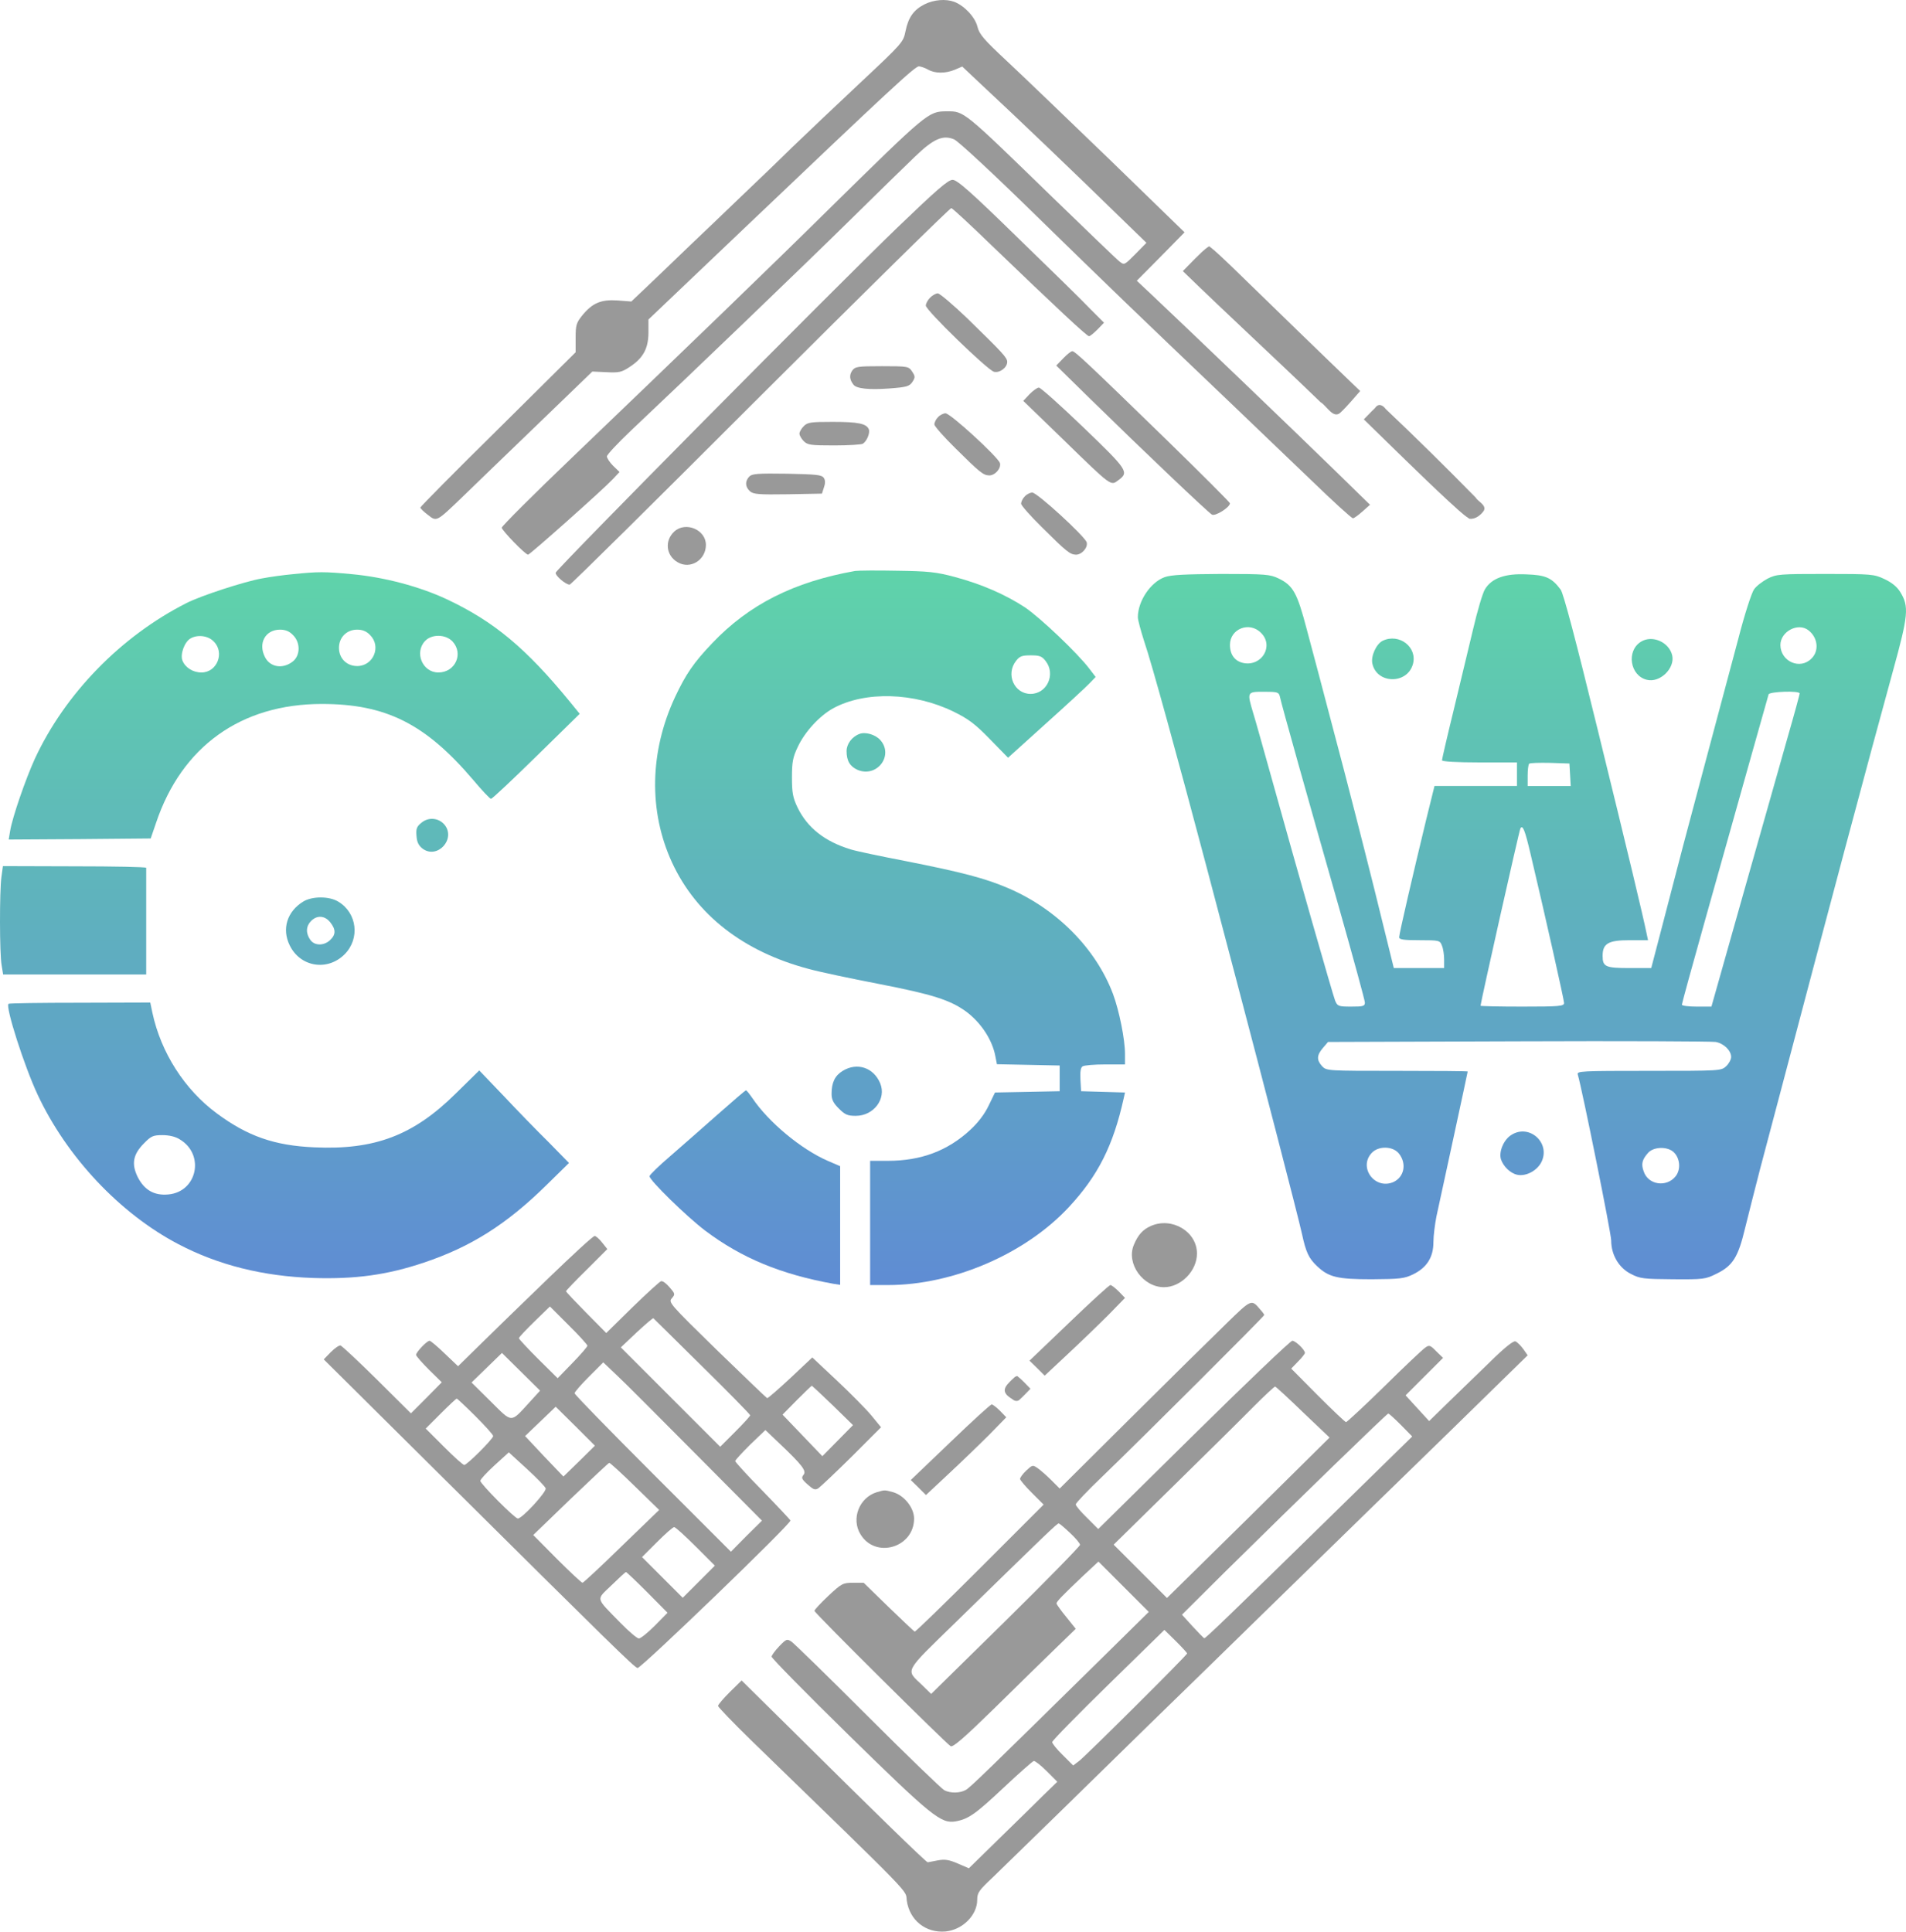 <?xml version="1.0" encoding="UTF-8" standalone="no"?>
<svg
   version="1.0"
   width="889.908pt"
   height="901.837pt"
   viewBox="0 0 889.908 901.837"
   preserveAspectRatio="xMidYMid"
   id="svg188"
   xmlns:xlink="http://www.w3.org/1999/xlink"
   xmlns="http://www.w3.org/2000/svg"
   xmlns:svg="http://www.w3.org/2000/svg">
  <defs
     id="defs192">
    <linearGradient
       id="linearGradient1415">
      <stop
         style="stop-color:#5f8dd3;stop-opacity:1;"
         offset="0"
         id="stop1411" />
      <stop
         style="stop-color:#5fd3aa;stop-opacity:1;"
         offset="1"
         id="stop1413" />
    </linearGradient>
    <linearGradient
       id="linearGradient1285">
      <stop
         style="stop-color:#787878;stop-opacity:1;"
         offset="0"
         id="stop1281" />
      <stop
         style="stop-color:#000000;stop-opacity:0;"
         offset="1"
         id="stop1283" />
    </linearGradient>
    <linearGradient
       xlink:href="#linearGradient1415"
       id="linearGradient1421"
       x1="434.96"
       y1="595.732"
       x2="434.96"
       y2="267.798"
       gradientUnits="userSpaceOnUse" />
    <linearGradient
       xlink:href="#linearGradient1415"
       id="linearGradient2"
       gradientUnits="userSpaceOnUse"
       x1="434.96"
       y1="595.732"
       x2="434.96"
       y2="267.798" />
    <linearGradient
       xlink:href="#linearGradient1415"
       id="linearGradient3"
       gradientUnits="userSpaceOnUse"
       x1="434.96"
       y1="595.732"
       x2="434.96"
       y2="267.798" />
    <linearGradient
       xlink:href="#linearGradient1415"
       id="linearGradient4"
       gradientUnits="userSpaceOnUse"
       x1="434.96"
       y1="595.732"
       x2="434.96"
       y2="267.798" />
    <linearGradient
       xlink:href="#linearGradient1415"
       id="linearGradient5"
       gradientUnits="userSpaceOnUse"
       x1="434.96"
       y1="595.732"
       x2="434.96"
       y2="267.798" />
    <linearGradient
       xlink:href="#linearGradient1415"
       id="linearGradient6"
       gradientUnits="userSpaceOnUse"
       x1="434.96"
       y1="595.732"
       x2="434.96"
       y2="267.798" />
    <linearGradient
       xlink:href="#linearGradient1415"
       id="linearGradient7"
       gradientUnits="userSpaceOnUse"
       x1="434.96"
       y1="595.732"
       x2="434.96"
       y2="267.798" />
    <linearGradient
       xlink:href="#linearGradient1415"
       id="linearGradient8"
       gradientUnits="userSpaceOnUse"
       x1="434.96"
       y1="595.732"
       x2="434.96"
       y2="267.798" />
    <linearGradient
       xlink:href="#linearGradient1415"
       id="linearGradient9"
       gradientUnits="userSpaceOnUse"
       x1="434.96"
       y1="595.732"
       x2="434.96"
       y2="267.798" />
    <linearGradient
       xlink:href="#linearGradient1415"
       id="linearGradient10"
       gradientUnits="userSpaceOnUse"
       x1="434.96"
       y1="595.732"
       x2="434.96"
       y2="267.798" />
    <linearGradient
       xlink:href="#linearGradient1415"
       id="linearGradient11"
       gradientUnits="userSpaceOnUse"
       x1="434.96"
       y1="595.732"
       x2="434.96"
       y2="267.798" />
    <linearGradient
       xlink:href="#linearGradient1415"
       id="linearGradient12"
       gradientUnits="userSpaceOnUse"
       x1="434.96"
       y1="595.732"
       x2="434.96"
       y2="267.798" />
    <linearGradient
       xlink:href="#linearGradient1415"
       id="linearGradient13"
       gradientUnits="userSpaceOnUse"
       x1="434.96"
       y1="595.732"
       x2="434.96"
       y2="267.798" />
    <linearGradient
       xlink:href="#linearGradient1415"
       id="linearGradient14"
       gradientUnits="userSpaceOnUse"
       x1="434.96"
       y1="595.732"
       x2="434.96"
       y2="267.798" />
  </defs>
  <g
     id="decoration">
    <g
       id="bottom"
       style="fill:#999999;fill-opacity:1;fill-rule:nonzero;stroke:none;stroke-width:1.4;stroke-linecap:round;stroke-linejoin:round;stroke-dasharray:none;stroke-opacity:0.995;paint-order:stroke markers fill">
      <path
         d="m 431.763,1.966 c -5.2,2.6 -7.7,6.2 -9,12.7 -1,5 -1.5,5.6 -20.5,23.4 -10.7,10 -25.3,23.9 -32.5,30.8 -7.1,7 -18.2,17.6 -24.5,23.6 -6.3,6.1 -16.7,16 -23,22 -6.3,6.1 -15.1,14.5 -19.5,18.7 l -8,7.6 -6.5,-0.5 c -7.7,-0.5 -11.7,1.2 -16.5,7.1 -2.7,3.4 -3,4.5 -3,10.4 v 6.7 l -36.2,35.9 c -20,19.7 -36.3,36.2 -36.3,36.6 0,0.4 1.6,2 3.5,3.4 4.2,3.3 3.9,3.4 16.4,-8.6 4.7,-4.6 20.3,-19.6 34.5,-33.3 l 25.9,-25 6.6,0.3 c 5.8,0.3 7.1,0 10.6,-2.3 6.5,-4.2 8.9,-8.6 9,-16 v -6.3 l 46,-43.8 c 66.6,-63.4 78.4,-74.4 80.3,-74.4 0.9,0.1 2.8,0.7 4.2,1.5 3.2,1.9 8.2,1.9 12.5,0.1 l 3.5,-1.5 8.7,8.2 c 16.9,15.7 46,43.6 64,61.2 l 13.3,12.9 -5.2,5.3 c -5.1,5.1 -5.1,5.2 -7.4,3.4 -1.3,-1 -15.2,-14.4 -31.1,-29.8 -42.2,-41 -41.3,-40.3 -49.6,-40.3 -8.6,0.1 -8.7,0.2 -55.7,46.4 -26.2,25.9 -65.4,63.7 -118.8,114.9 -18.3,17.5 -33.2,32.4 -33.2,33.1 0,1.2 11,12.6 12.3,12.6 0.8,0 34.8,-30.2 39.5,-35.2 l 3.2,-3.4 -3,-2.9 c -1.6,-1.6 -2.9,-3.6 -2.9,-4.4 0.1,-0.9 5.2,-6.3 11.3,-12.1 27.8,-26.2 81.2,-77.5 102.1,-98.1 12.7,-12.5 26.4,-25.9 30.5,-29.8 8.6,-8.3 13,-10.2 18.2,-8 1.8,0.7 18.4,16.1 38.6,35.9 33.6,32.8 45.1,43.9 90.2,86.9 10.7,10.2 27.7,26.6 37.9,36.3 10.1,9.8 18.9,17.8 19.5,17.8 0.6,0 2.6,-1.5 4.5,-3.2 l 3.5,-3.1 -16.5,-16.1 c -14.7,-14.4 -68.7,-66.2 -85.8,-82.3 l -6.6,-6.2 11.2,-11.3 11.1,-11.3 -35.1,-34.1 c -19.4,-18.7 -40.9,-39.4 -47.9,-45.9 -10.7,-10 -12.8,-12.4 -13.7,-16 -1.1,-4.5 -6.1,-9.8 -10.8,-11.6 -4,-1.5 -9.5,-1 -13.8,1.1 z"
         id="path4"
         style="fill:#999999;fill-opacity:1;fill-rule:nonzero;stroke:none;stroke-width:1.4;stroke-linecap:round;stroke-linejoin:round;stroke-dasharray:none;stroke-opacity:0.995;paint-order:stroke markers fill" />
      <path
         d="m 174.525,168.888 c -13.6,6.7 -16.9,24.2 -6.5,34.9 9,9.3 21.7,10 31.3,1.7 5.5,-4.6 8.3,-10.4 8.2,-16.7 -0.1,-6.5 -1.3,-9.5 -5.9,-14.6 -7.3,-8.1 -17.4,-10.1 -27.1,-5.3 z m 15.3,9.8 c 3.8,1.6 6.5,6 6.5,10.7 0,2.2 -1,4.1 -3.4,6.5 -2.9,2.9 -4.1,3.4 -8.1,3.4 -4,0 -5.2,-0.5 -8.1,-3.4 -5.5,-5.5 -4.3,-13.4 2.6,-16.8 4.2,-2.2 6,-2.2 10.5,-0.4 z"
         id="path20"
         style="display:none;fill:#999999;fill-opacity:1;fill-rule:nonzero;stroke:none;stroke-width:1.4;stroke-linecap:round;stroke-linejoin:round;stroke-dasharray:none;stroke-opacity:0.995;paint-order:stroke markers fill" />
      <path
         d="m 419.063,106.166 c -30,28.9 -159.2,159.4 -159.6,161.2 -0.3,1.4 4.7,5.6 6.5,5.6 0.6,0 40.6,-39.6 89.1,-88.1 48.5,-48.4 88.6,-87.9 89.1,-87.7 0.6,0.1 9,7.9 18.7,17.3 31,29.8 44.6,42.5 45.6,42.5 0.5,0 2.2,-1.4 3.9,-3.1 l 3.1,-3.2 -6.4,-6.4 c -3.4,-3.6 -18.7,-18.6 -34,-33.4 -22.1,-21.6 -28.2,-26.9 -30.3,-26.9 -2.1,0 -7.4,4.6 -25.7,22.2 z"
         id="path22"
         style="fill:#999999;fill-opacity:1;fill-rule:nonzero;stroke:none;stroke-width:1.4;stroke-linecap:round;stroke-linejoin:round;stroke-dasharray:none;stroke-opacity:0.995;paint-order:stroke markers fill" />
      <path
         d="m 557.963,120.766 c -1.9,1.933 -3.8,3.867 -5.7,5.8 21.212,20.609 42.996,40.618 64.263,61.17 2.892,1.711 5.982,8.022 9.313,4.913 3.334,-3.114 6.181,-6.694 9.224,-10.083 -20.137,-19.337 -40.145,-38.808 -60.16,-58.271 -3.411,-3.144 -6.646,-6.519 -10.34,-9.329 -2.5,1.524 -4.477,3.81 -6.6,5.8 z"
         id="path28"
         style="fill:#999999;fill-opacity:1;fill-rule:nonzero;stroke:none;stroke-width:1.4;stroke-linecap:round;stroke-linejoin:round;stroke-dasharray:none;stroke-opacity:0.995;paint-order:stroke markers fill" />
      <path
         d="m 434.263,138.966 c -1.1,1.1 -2,2.8 -2,3.7 0,2.2 28.7,30 31.8,30.9 2.6,0.7 6.2,-1.9 6.2,-4.6 0,-2 -2.1,-4.2 -18.6,-20.3 -6.7,-6.4 -12.9,-11.7 -13.8,-11.7 -0.9,0 -2.5,0.9 -3.6,2 z"
         id="path34"
         style="fill:#999999;fill-opacity:1;fill-rule:nonzero;stroke:none;stroke-width:1.4;stroke-linecap:round;stroke-linejoin:round;stroke-dasharray:none;stroke-opacity:0.995;paint-order:stroke markers fill" />
      <path
         d="m 496.363,167.366 -3.2,3.3 15.8,15.5 c 24.4,23.9 55.2,53.2 56.9,54.1 1.5,0.9 8.4,-3.4 8.4,-5.3 0,-0.4 -13.4,-13.8 -29.7,-29.7 -37.1,-36.1 -42.7,-41.3 -43.9,-41.3 -0.6,0 -2.5,1.5 -4.3,3.4 z"
         id="path46"
         style="fill:#999999;fill-opacity:1;fill-rule:nonzero;stroke:none;stroke-width:1.4;stroke-linecap:round;stroke-linejoin:round;stroke-dasharray:none;stroke-opacity:0.995;paint-order:stroke markers fill" />
      <path
         d="m 397.863,173.066 c -1.4,2.1 -1.2,4.2 0.6,6.5 1.4,1.9 7.2,2.5 16.8,1.8 8.1,-0.6 9.3,-1 10.7,-3 1.4,-2.2 1.4,-2.6 -0.1,-4.9 -1.6,-2.4 -1.9,-2.5 -14.1,-2.5 -11.5,0 -12.5,0.2 -13.9,2.1 z"
         id="path48"
         style="fill:#999999;fill-opacity:1;fill-rule:nonzero;stroke:none;stroke-width:1.4;stroke-linecap:round;stroke-linejoin:round;stroke-dasharray:none;stroke-opacity:0.995;paint-order:stroke markers fill" />
      <path
         d="m 480.663,184.066 -2.9,3.1 18.5,17.9 c 22.9,22.3 22.3,21.8 25.8,19.2 5.2,-3.8 4.6,-4.7 -16.1,-24.6 -10.7,-10.3 -20.1,-18.7 -20.9,-18.7 -0.8,0 -2.7,1.4 -4.4,3.1 z"
         id="path54"
         style="fill:#999999;fill-opacity:1;fill-rule:nonzero;stroke:none;stroke-width:1.4;stroke-linecap:round;stroke-linejoin:round;stroke-dasharray:none;stroke-opacity:0.995;paint-order:stroke markers fill" />
      <path
         d="m 640.263,192.204 c -1.167,1.2 -2.333,2.4 -3.5,3.6 13.116,12.692 26.018,25.608 39.398,38.024 3.25,2.839 6.279,6.017 9.902,8.376 2.717,0.309 5.266,-1.622 6.741,-3.769 1.336,-2.648 -2.71,-4.207 -3.899,-6.228 -13.713,-13.965 -27.632,-27.733 -41.857,-41.176 -1.437,-1.954 -3.459,-2.907 -5.049,-0.522 -0.601,0.542 -1.178,1.109 -1.735,1.695 z"
         id="path56"
         style="fill:#999999;fill-opacity:1;fill-rule:nonzero;stroke:none;stroke-width:1.4;stroke-linecap:round;stroke-linejoin:round;stroke-dasharray:none;stroke-opacity:0.995;paint-order:stroke markers fill" />
      <path
         d="m 314.784,248.196 c -4.6,4.3 -3.8,11.2 1.6,14.3 5.9,3.5 13.2,-1 13.2,-8.1 0,-7.1 -9.5,-11.1 -14.8,-6.2 z"
         id="path60"
         style="fill:#999999;fill-opacity:1;fill-rule:nonzero;stroke:none;stroke-width:1.4;stroke-linecap:round;stroke-linejoin:round;stroke-dasharray:none;stroke-opacity:0.995;paint-order:stroke markers fill" />
      <path
         d="m 437.963,194.766 c -1,1 -1.7,2.5 -1.7,3.4 0,0.8 4.4,5.8 9.8,11.1 11.5,11.4 13,12.6 15.8,12.7 2.8,0 5.7,-3.4 5,-5.8 -1,-2.9 -23.1,-23.2 -25.4,-23.2 -1,0 -2.6,0.8 -3.5,1.8 z"
         id="path62"
         style="fill:#999999;fill-opacity:1;fill-rule:nonzero;stroke:none;stroke-width:1.4;stroke-linecap:round;stroke-linejoin:round;stroke-dasharray:none;stroke-opacity:0.995;paint-order:stroke markers fill" />
      <path
         d="m 478.461,231.766 c -1,1 -1.7,2.5 -1.7,3.4 0,0.8 4.4,5.8 9.8,11.1 11.5,11.4 13,12.6 15.8,12.7 2.8,0 5.7,-3.4 5,-5.8 -1,-2.9 -23.1,-23.2 -25.4,-23.2 -1,0 -2.6,0.8 -3.5,1.8 z"
         id="path62-3"
         style="fill:#999999;fill-opacity:1;fill-rule:nonzero;stroke:none;stroke-width:1.4;stroke-linecap:round;stroke-linejoin:round;stroke-dasharray:none;stroke-opacity:0.995;paint-order:stroke markers fill" />
      <path
         d="m 375.263,198.966 c -1.1,1.1 -2,2.7 -2,3.5 0,0.8 0.9,2.4 2,3.5 1.8,1.8 3.3,2 14.3,2 6.7,0 12.7,-0.4 13.3,-0.8 1.9,-1.2 3.4,-5 2.8,-6.7 -1.1,-2.7 -4.9,-3.5 -17,-3.5 -10.1,0 -11.6,0.2 -13.4,2 z"
         id="path68"
         style="fill:#999999;fill-opacity:1;fill-rule:nonzero;stroke:none;stroke-width:1.4;stroke-linecap:round;stroke-linejoin:round;stroke-dasharray:none;stroke-opacity:0.995;paint-order:stroke markers fill" />
      <path
         d="m 349.863,222.466 c -2.1,2.2 -2,4.8 0.3,6.9 1.6,1.4 4,1.6 17.7,1.4 l 15.9,-0.3 0.9,-2.8 c 0.7,-1.9 0.7,-3.4 0,-4.5 -1,-1.5 -3.3,-1.7 -17.2,-2 -13.6,-0.2 -16.3,0 -17.6,1.3 z"
         id="path74"
         style="fill:#999999;fill-opacity:1;fill-rule:nonzero;stroke:none;stroke-width:1.4;stroke-linecap:round;stroke-linejoin:round;stroke-dasharray:none;stroke-opacity:0.995;paint-order:stroke markers fill" />
      <path
         d="m 482.763,233.366 c -1.4,1.4 -2.5,3.1 -2.5,3.9 0,1.2 11.7,13.1 31.2,31.6 8.5,8.1 11,8.7 14,3.6 l 1.7,-3 -19.6,-18.5 c -10.8,-10.2 -20.2,-18.9 -20.9,-19.3 -0.9,-0.5 -2.3,0.1 -3.9,1.7 z"
         id="path80"
         style="display:none;fill:#999999;fill-opacity:1;fill-rule:nonzero;stroke:none;stroke-width:1.4;stroke-linecap:round;stroke-linejoin:round;stroke-dasharray:none;stroke-opacity:0.995;paint-order:stroke markers fill" />
    </g>
    <g
       id="top"
       style="fill:#999999;fill-opacity:1;stroke:none">
      <path
         d="m 256.163,596.666 c -11.2,10.8 -25.3,24.5 -31.4,30.5 l -10.9,10.7 -6.2,-5.9 c -3.4,-3.3 -6.6,-6 -7.1,-6 -1.2,0 -6.3,5.3 -6.3,6.6 0,0.5 2.7,3.6 6,6.9 l 6,5.9 -7.2,7.3 -7.2,7.2 -15.8,-15.7 c -8.7,-8.6 -16.4,-15.8 -17.1,-16 -0.7,-0.1 -2.7,1.3 -4.5,3.1 l -3.3,3.4 52.8,52.4 c 81.3,80.7 92.2,91.4 93.7,91.7 1.5,0.3 71.9,-67.5 71.4,-68.9 -0.2,-0.4 -6,-6.6 -13,-13.8 -7.1,-7.2 -12.8,-13.5 -12.8,-13.9 0,-0.5 3.2,-3.9 7,-7.7 l 7.1,-6.8 6.2,5.9 c 11.1,10.5 13.1,13.2 11.6,15 -1.1,1.4 -0.9,2 1.9,4.5 2.7,2.4 3.5,2.7 5,1.8 1,-0.7 8,-7.3 15.6,-14.8 l 13.7,-13.7 -4.5,-5.5 c -2.4,-2.9 -9.7,-10.3 -16,-16.2 l -11.6,-10.9 -10.2,9.6 c -5.7,5.3 -10.5,9.5 -10.9,9.4 -0.4,-0.2 -10.9,-10.3 -23.5,-22.5 -21.9,-21.4 -22.7,-22.3 -21,-24.1 1.6,-1.9 1.6,-2.1 -1,-5.1 -1.5,-1.8 -3.2,-3.1 -4,-2.9 -0.7,0.2 -6.7,5.7 -13.4,12.2 l -12.2,12 -9.4,-9.5 c -5.1,-5.2 -9.4,-9.7 -9.4,-10 0,-0.3 4.4,-4.9 9.7,-10.1 l 9.6,-9.6 -2.4,-3 c -1.3,-1.7 -2.9,-3.1 -3.5,-3.1 -0.7,-0.1 -10.3,8.8 -21.5,19.6 z m 18.1,31.6 c 0,0.5 -3.1,4.1 -7,8.1 l -6.9,7.1 -9.1,-9 c -4.9,-4.9 -9,-9.3 -9,-9.7 0,-0.4 3.3,-3.9 7.3,-7.8 l 7.2,-7 8.8,8.8 c 4.8,4.7 8.7,9.1 8.7,9.5 z m 53.5,9.6 c 12.4,12.2 22.5,22.5 22.5,22.9 0,0.4 -3.2,3.9 -7,7.7 l -7,7 -23.2,-23.2 -23.2,-23.2 7.4,-7 c 4.1,-3.8 7.6,-6.8 7.8,-6.6 0.1,0.1 10.4,10.2 22.7,22.4 z m -80.7,17 c -8.8,9.6 -7.7,9.6 -17.9,-0.5 l -9,-8.9 7.1,-6.9 7.1,-6.9 8.9,8.8 8.9,8.8 z m 77.7,23.9 31,31.2 -7.3,7.2 -7.2,7.3 -36.5,-36.5 c -20.1,-20.1 -36.5,-36.9 -36.5,-37.5 0,-0.5 3,-4 6.7,-7.7 l 6.7,-6.7 6,5.7 c 3.4,3.1 20,19.8 37.1,37 z m 64.1,-22.6 9.4,9.2 -7.1,7.2 -7.2,7.3 -9.3,-9.7 -9.3,-9.7 6.7,-6.8 c 3.7,-3.7 6.8,-6.7 7,-6.7 0.1,0 4.5,4.1 9.8,9.2 z m -166.9,5 c 4.6,4.6 8.3,8.7 8.3,9.3 0,1.3 -12.2,13.5 -13.5,13.5 -0.6,0 -4.8,-3.8 -9.5,-8.5 l -8.5,-8.5 7,-7 c 3.8,-3.8 7.2,-7 7.5,-7 0.2,0 4.2,3.7 8.7,8.2 z m 48.5,21 -7.4,7.2 -9,-9.4 -8.9,-9.5 7.2,-6.9 7.1,-6.8 9.2,9.1 9.1,9.1 z m -15.7,12.7 c 0.6,1.5 -10.9,14.1 -13,14.1 -1.4,0 -17.5,-16.2 -17.5,-17.6 0,-0.7 3,-3.9 6.6,-7.2 l 6.7,-6.1 8.3,7.6 c 4.6,4.2 8.6,8.3 8.9,9.2 z m 41.7,-0.9 11.3,11 -17.5,16.9 c -9.6,9.4 -17.8,17 -18.3,17.1 -0.4,0 -5.8,-5 -11.9,-11.1 l -11.1,-11.2 17.4,-16.8 c 9.6,-9.2 17.7,-16.8 18.1,-16.9 0.4,0 5.8,4.9 12,11 z m 28.3,28 9,9 -7.5,7.5 -7.5,7.5 -9.5,-9.5 -9.5,-9.5 7,-7 c 3.8,-3.8 7.4,-7 8,-7 0.6,0 5.1,4.1 10,9 z m -22.5,21.5 9.4,9.5 -5.9,6 c -3.3,3.3 -6.6,6 -7.5,6 -0.8,0 -4.7,-3.3 -8.6,-7.3 -11.9,-12.2 -11.4,-10.5 -4.2,-17.5 3.5,-3.4 6.5,-6.2 6.8,-6.2 0.3,0 4.8,4.3 10,9.5 z"
         id="path110"
         style="fill:#999999;fill-opacity:1;stroke:none;stroke-width:0.1" />
      <path
         d="m 499.063,617.666 -18.4,17.6 3.6,3.5 3.5,3.5 10.8,-10.1 c 5.9,-5.5 14.4,-13.7 18.8,-18.1 l 7.9,-8.1 -2.9,-3 c -1.6,-1.6 -3.4,-3 -3.9,-3 -0.6,0 -9.3,8 -19.4,17.7 z"
         id="path112"
         style="fill:#999999;fill-opacity:1;stroke:none;stroke-width:0.1" />
      <path
         d="m 443.63,673.403 -18.4,17.6 3.6,3.5 3.5,3.5 10.8,-10.1 c 5.9,-5.5 14.4,-13.7 18.8,-18.1 l 7.9,-8.1 -2.9,-3 c -1.6,-1.6 -3.4,-3 -3.9,-3 -0.6,0 -9.3,8 -19.4,17.7 z"
         id="path112-6"
         style="fill:#999999;fill-opacity:1;stroke:none;stroke-width:0.1" />
      <path
         d="m 572.263,618.266 c -6.3,6.1 -26.4,25.9 -44.5,43.9 l -33,32.8 -4,-4 c -2.2,-2.2 -5.1,-4.7 -6.4,-5.6 -2.2,-1.5 -2.4,-1.4 -5.2,1.2 -1.6,1.5 -2.9,3.3 -2.9,3.9 0,0.6 2.5,3.5 5.5,6.5 l 5.5,5.5 -29.7,29.7 c -16.4,16.4 -30.1,29.7 -30.5,29.6 -0.4,-0.2 -5.9,-5.4 -12.2,-11.5 l -11.6,-11.3 h -4.9 c -4.8,0 -5.4,0.3 -11.6,6.1 -3.6,3.4 -6.5,6.5 -6.5,7 0,1 61.4,61.9 63.6,63.2 1.1,0.6 6.5,-4.1 20.2,-17.5 10.3,-10.1 23.1,-22.7 28.5,-27.9 l 9.7,-9.4 -4.4,-5.5 c -2.5,-3 -4.5,-5.9 -4.6,-6.3 0,-0.9 2.5,-3.5 12.5,-13 l 7.1,-6.6 11.8,11.8 11.7,11.7 -20.8,20.5 c -55.1,54.2 -62.6,61.5 -64.6,62.6 -2.8,1.6 -7.2,1.6 -10,0.2 -1.2,-0.6 -17.3,-16.1 -35.7,-34.5 -18.4,-18.4 -34.5,-34.1 -35.7,-34.9 -2.1,-1.4 -2.4,-1.3 -5.7,2.1 -2,2.1 -3.6,4.3 -3.6,4.9 0,0.7 16.2,17.2 36,36.6 38.6,37.8 43.1,41.5 49.9,40.3 6.1,-1.1 9.4,-3.5 22.6,-15.9 7,-6.6 13.3,-12.1 13.9,-12.3 0.6,-0.1 3.3,2 6,4.7 l 5,5 -6.5,6.3 c -3.5,3.5 -12.8,12.6 -20.6,20.2 l -14.2,13.9 -5.1,-2.2 c -4.1,-1.8 -6.1,-2.1 -9.4,-1.5 -2.2,0.5 -4.4,0.8 -4.7,0.9 -0.8,0 -26.7,-25.3 -63.1,-61.4 l -23.8,-23.5 -5.5,5.4 c -3,3 -5.5,5.9 -5.5,6.5 0,0.5 6.9,7.7 15.4,16 77.5,75.2 72,69.6 72.7,74.8 1.3,9.3 8.9,15.3 18.1,14.5 8,-0.8 14.8,-7.6 14.8,-14.8 0,-3.3 0.8,-4.4 7.3,-10.5 3.9,-3.8 17.8,-17.3 30.7,-29.9 13,-12.7 31.9,-31.2 42,-41.1 10.2,-9.9 37.9,-36.9 61.5,-60 23.7,-23.1 59.3,-57.9 79.3,-77.3 l 36.2,-35.4 -2.1,-3 c -1.2,-1.6 -2.8,-3.2 -3.6,-3.5 -1,-0.4 -5.3,3.1 -12.1,9.8 -5.9,5.7 -14.6,14.2 -19.5,18.9 l -8.7,8.5 -5.5,-6 -5.5,-6 8.7,-8.7 8.8,-8.8 -3.2,-3.1 c -2.8,-2.9 -3.3,-3 -5.1,-1.7 -1.2,0.8 -9.8,8.9 -19.1,18.1 -9.4,9.2 -17.5,16.7 -17.9,16.7 -0.4,0 -6.3,-5.6 -13.2,-12.5 l -12.4,-12.5 3.2,-3.3 c 1.8,-1.8 3.2,-3.6 3.2,-4 0,-1.5 -4.4,-5.7 -5.9,-5.7 -0.9,0.1 -21.6,19.8 -46.1,44 l -44.5,43.9 -5.2,-5.2 c -2.9,-2.8 -5.3,-5.6 -5.3,-6.3 0,-0.6 5.5,-6.4 12.3,-12.9 19,-18.3 75.7,-74.9 75.7,-75.5 0,-0.3 -0.8,-1.4 -1.8,-2.5 -4.2,-5 -4,-5.1 -16.2,6.8 z m 36.1,41.1 12.4,11.8 -37.9,37.5 -38,37.4 -12.4,-12.4 -12.5,-12.5 27.9,-27.4 c 15.4,-15.1 32.2,-31.7 37.4,-37 5.2,-5.2 9.8,-9.5 10.1,-9.4 0.4,0.1 6.2,5.4 13,12 z m 45.7,5.9 5.3,5.4 -38.3,37.5 c -47.4,46.4 -58.2,56.8 -58.8,56.7 -0.3,-0.1 -2.7,-2.6 -5.5,-5.6 l -4.9,-5.4 19.9,-19.8 c 35.7,-35.2 75.8,-74.1 76.4,-74.1 0.4,0 3,2.4 5.9,5.3 z m -154.4,50.5 c 2.5,2.3 4.6,4.8 4.6,5.5 0,0.6 -15.6,16.6 -34.7,35.4 l -34.8,34.2 -4.3,-4.2 c -7.7,-7.4 -8.8,-5.3 16,-29.5 42.2,-41.2 47.3,-46.2 47.9,-45.9 0.4,0.1 2.8,2.1 5.3,4.5 z m 54.6,56.2 c 0,0.8 -46.8,47.3 -50.3,50.1 l -2.9,2.2 -4.9,-4.9 c -2.7,-2.6 -4.9,-5.4 -4.9,-6 0,-0.7 11.8,-12.7 26.2,-26.8 l 26.2,-25.6 5.3,5.2 c 2.9,2.9 5.3,5.5 5.3,5.8 z"
         id="path114"
         style="fill:#999999;fill-opacity:1;stroke:none;stroke-width:0.1" />
      <path
         d="m 471.319,645.282 c -1.084,1.171 -2.439,2.561 -2.177,4.297 0.477,1.859 2.316,2.847 3.781,3.861 0.927,0.751 2.323,0.946 3.176,-0.035 1.779,-1.565 3.352,-3.344 5.02,-5.023 -1.993,-2.028 -3.885,-4.179 -6.148,-5.918 -1.112,0.025 -1.789,1.157 -2.621,1.776 -0.353,0.338 -0.696,0.687 -1.031,1.042 z"
         id="path116"
         style="fill:#999999;fill-opacity:1;stroke:none;stroke-width:0.1" />
      <path
         d="m 775.463,628.166 c -1.8,1.9 -3.5,2.3 -9.9,2.5 -12.7,0.6 -16.9,4.3 -18.2,16.2 -1,9.9 -2.3,11 -14.6,12.6 -3.8,0.5 -5.6,1.4 -8.1,4 -3.4,3.7 -4.4,7 -4.4,15 0,6.9 -2,8.7 -10.1,9.3 l -6.1,0.5 4.4,4.4 c 4.2,4.3 4.5,4.5 9.1,3.9 9.1,-1 13.7,-6.5 13.7,-16.5 0,-8.6 2.2,-11 11.4,-12.1 11,-1.4 15.6,-6.4 15.6,-17.1 0,-8.7 1.7,-10.2 12.4,-10.9 8.1,-0.6 8.9,-0.9 11.9,-3.8 l 3.1,-3.2 -3.4,-3.5 c -1.9,-1.9 -3.7,-3.5 -4,-3.5 -0.3,0 -1.6,1 -2.8,2.2 z"
         id="path118"
         style="display:none;fill:#999999;fill-opacity:1;stroke:none;stroke-width:0.1" />
      <path
         d="m 409.384,696.673 c -8.2,2.5 -12.1,12.4 -7.6,19.7 7,11.5 25,6.2 25,-7.4 0,-5 -4.6,-10.8 -9.8,-12.3 -4.2,-1.1 -3.7,-1.1 -7.6,0 z"
         id="path138"
         style="fill:#999999;fill-opacity:1;stroke:none;stroke-width:0.1" />
      <path
         d="m 674.277,700.01 c -6.2,1.4 -14.3,9.5 -15.9,16 -2.7,10.6 3.7,21.5 15.1,25.7 4.1,1.6 7.6,1.3 12.7,-1 8.8,-4 13.4,-10.8 13.4,-19.9 -0.1,-6.3 -1.8,-10.2 -6.6,-14.6 -6.1,-5.8 -11.8,-7.7 -18.7,-6.2 z m 8.4,11.3 c 6.2,3 7.5,11.6 2.6,16.6 -9,8.9 -21.8,-4.2 -13.6,-14 1.4,-1.6 3.6,-3.2 4.8,-3.4 1.2,-0.2 2.4,-0.5 2.5,-0.6 0.2,0 1.9,0.6 3.7,1.4 z"
         id="path182"
         style="display:none;fill:#999999;fill-opacity:1;stroke:none;stroke-width:0.1" />
      <path
         d="m 537.363,572.366 c -3.8,1.7 -6,4.1 -8,8.9 -3.6,8.7 4.3,19.7 14.1,19.7 7.9,0 15.4,-7.6 15.4,-15.7 0,-10.3 -11.7,-17.2 -21.5,-12.9 z"
         id="path108"
         style="mix-blend-mode:normal;fill:#999999;fill-opacity:1;fill-rule:nonzero;stroke:none;stroke-width:0.1;stroke-linecap:round;stroke-linejoin:round;stroke-dasharray:none;stroke-opacity:0.995;paint-order:stroke markers fill" />
    </g>
  </g>
  <g
     id="csw"
     style="mix-blend-mode:normal;fill:url(#linearGradient1421);fill-opacity:1">
    <path
       d="m 399.263,266.566 c -28.7,5.1 -49.6,15.7 -66.7,33.7 -8.7,9.1 -12.4,14.6 -17.3,25 -12,25.6 -12.5,53.5 -1.5,77.4 11.3,24.4 33.2,41.6 63.8,49.7 5,1.4 19.8,4.5 32.7,7 25.2,4.9 33.3,7.5 40.8,12.9 7,5.2 12.3,13.3 13.7,21 l 0.7,3.6 14.7,0.3 14.6,0.3 v 6 6 l -15.1,0.3 -15.1,0.3 -2.9,6 c -1.9,4 -4.9,8 -8.7,11.5 -10.5,9.7 -22.9,14.4 -38.4,14.4 h -8.3 v 29 29 h 8.4 c 30.3,0 64,-14.5 84.3,-36.3 13.7,-14.7 20.8,-28.8 25.7,-50.9 l 0.6,-2.7 -10.2,-0.3 -10.3,-0.3 -0.3,-5.4 c -0.2,-3.7 0.1,-5.7 1,-6.2 0.7,-0.5 5.5,-0.9 10.6,-0.9 h 9.2 v -4.9 c 0,-6.8 -2.7,-20.2 -5.6,-28 -8,-21.2 -26.2,-39.6 -48.7,-49.3 -10.9,-4.7 -21.6,-7.5 -48.4,-12.8 -11.4,-2.2 -22.9,-4.6 -25.4,-5.4 -12.1,-3.7 -20.2,-10.1 -24.8,-19.6 -2.2,-4.6 -2.6,-6.9 -2.6,-14 0,-7.1 0.4,-9.4 2.7,-14.2 3.3,-7.1 10.2,-14.6 16.6,-18.1 14.9,-8.1 37.8,-7.4 56.2,1.6 6.9,3.4 10,5.7 16.9,12.8 l 8.5,8.7 17.5,-15.8 c 9.7,-8.7 18.9,-17.2 20.5,-18.9 l 2.9,-3 -2.9,-3.8 c -5.5,-7.3 -23,-23.9 -30.1,-28.7 -9.2,-6 -20.1,-10.8 -32.8,-14.2 -8.6,-2.3 -12.3,-2.7 -27,-2.9 -9.3,-0.2 -18.1,-0.1 -19.5,0.1 z m 88.9,42 c 4.9,6.2 0.7,15.4 -7,15.4 -7.6,0 -11.7,-9.1 -6.8,-15.4 1.7,-2.2 2.8,-2.6 6.9,-2.6 4.1,0 5.2,0.4 6.9,2.6 z"
       id="path82"
       style="fill:url(#linearGradient2);fill-opacity:1;stroke:none;stroke-width:0.1" />
    <path
       d="m 136.763,268.066 c -4.4,0.4 -10.9,1.3 -14.5,2 -8,1.4 -28.6,8.1 -35.2,11.5 -30.6,15.5 -56.7,42.3 -70.8,72.7 -4.4,9.7 -10.4,27.1 -11.5,33.5 l -0.7,4.2 33.2,-0.2 33.1,-0.3 2.5,-7.3 c 12,-35.7 39.7,-55.5 77.4,-55.5 30,0 48.4,9.3 70.7,35.5 4.1,4.9 7.8,8.8 8.3,8.8 0.5,0 10,-8.9 21.1,-19.8 l 20.3,-19.9 -4.4,-5.4 c -20.7,-25.3 -35.6,-37.7 -57.7,-48.1 -12.6,-5.9 -29.1,-10.3 -44.3,-11.7 -12.7,-1.2 -15.8,-1.2 -27.5,0 z m 0,28.4 c 3.6,3.5 3.5,9.6 -0.1,12.4 -4.6,3.6 -10.5,2.7 -12.9,-2 -3.4,-6.5 0.1,-12.9 7,-12.9 2.5,0 4.4,0.8 6,2.5 z m 36,0 c 5.4,5.3 1.6,14.5 -6,14.5 -4.9,0 -8.5,-3.6 -8.5,-8.5 0,-4.9 3.6,-8.5 8.5,-8.5 2.5,0 4.4,0.8 6,2.5 z m -73,3 c 5.3,5.2 1.6,14.5 -5.7,14.5 -4,0 -7.6,-2.3 -8.9,-5.6 -1.1,-3 1,-8.7 3.8,-10.3 3.3,-1.9 8.2,-1.3 10.8,1.4 z m 111.5,0 c 5.3,5.7 1.3,14.5 -6.6,14.5 -7.4,0 -11.3,-9.3 -6.2,-14.7 3.1,-3.3 9.6,-3.2 12.8,0.2 z"
       id="path84"
       style="fill:url(#linearGradient3);fill-opacity:1;stroke:none;stroke-width:0.1" />
    <path
       d="m 543.763,269.466 c -6.6,2.4 -12.5,11.2 -12.5,18.7 0,1.3 1.4,6.4 3,11.4 3.3,9.5 15.6,54.3 29,104.9 4.5,17 11,41.8 14.5,55 11.1,42.1 28.4,108.7 30.1,116.5 1.9,8.8 3.2,11.5 7.1,15.2 5.4,5.1 9.4,6.1 25.5,6.1 13.1,-0.1 15.2,-0.3 19.3,-2.3 6.4,-3.1 9.5,-8 9.5,-15 0,-3 0.7,-8.4 1.4,-12 0.8,-3.6 4.4,-20.2 8,-36.9 3.6,-16.7 6.6,-30.6 6.6,-30.8 0,-0.2 -14.8,-0.3 -33,-0.3 -32.6,0 -32.9,0 -35,-2.2 -2.6,-2.9 -2.5,-5.1 0.4,-8.5 l 2.4,-2.8 88.9,-0.3 c 48.8,-0.2 90.3,0 92.1,0.3 3.8,0.7 7.2,4 7.2,7 0,1.2 -1,3.1 -2.3,4.3 -2.3,2.2 -2.8,2.2 -36.1,2.2 -31.7,0 -33.7,0.1 -33.2,1.7 2.1,7.2 15.6,74.1 15.6,77.5 0,6.7 3.6,12.8 9.2,15.6 4.2,2.2 5.9,2.4 19.6,2.5 14.3,0.1 15.2,0 20.4,-2.6 7.6,-3.7 10.1,-7.8 13.3,-21.2 1.5,-6.1 4.7,-18.7 7.1,-28 2.5,-9.4 6.7,-25.3 9.4,-35.5 20.6,-78.1 41.9,-158.1 52.5,-196.5 7.3,-26.4 7.6,-30.3 3.5,-37 -1.5,-2.5 -4,-4.5 -7.4,-6.1 -4.9,-2.3 -6,-2.4 -27.6,-2.4 -21.4,0 -22.8,0.1 -27,2.2 -2.4,1.3 -5.3,3.5 -6.3,5 -1.1,1.5 -4.4,11.6 -7.2,22.5 -2.9,10.9 -9.4,35.3 -14.5,54.3 -10.1,37.8 -13.2,49.5 -21,79.7 l -5.3,20.3 h -10.2 c -11.2,0 -12.5,-0.6 -12.5,-5.7 0,-5.8 2.7,-7.3 12.6,-7.3 h 8.6 l -0.7,-3.3 c -1.7,-8.3 -8.6,-37.2 -22.8,-95 -10.3,-42.1 -16,-63.7 -17.3,-65.4 -4.1,-5.5 -7,-6.8 -15.9,-7.1 -10,-0.5 -16.3,1.8 -19.4,6.9 -1.1,1.7 -3.6,10.2 -5.6,18.8 -2.1,8.6 -6.1,25.6 -9.1,37.9 -3,12.2 -5.4,22.7 -5.4,23.2 0,0.6 7,1 17.5,1 h 17.5 v 5.5 5.5 h -19.2 -19.3 l -3.9,15.8 c -5.9,24.4 -12.6,53.2 -12.6,54.8 0,1.1 2,1.4 9.5,1.4 9.3,0 9.6,0.1 10.5,2.6 0.6,1.4 1,4.3 1,6.5 v 3.9 h -11.7 -11.8 l -9.2,-37.3 c -5.1,-20.4 -13.3,-52.5 -18.3,-71.2 -4.9,-18.7 -10.8,-41 -13.1,-49.5 -4.5,-17.2 -6.4,-20.6 -13.2,-23.9 -4,-1.9 -6,-2.1 -26.8,-2.1 -16.6,0.1 -23.4,0.4 -26.4,1.5 z m 45,26 c 6.1,6 0.5,15.7 -8.1,14.1 -4.1,-0.8 -6.4,-3.9 -6.4,-8.5 0,-7.5 9.1,-11.1 14.5,-5.6 z m 255.6,-1.2 c 4.4,3.4 5.1,9.6 1.4,13.2 -5.3,5.4 -14.4,1.4 -14.5,-6.3 0,-6.3 8.2,-10.7 13.1,-6.9 z m -246.8,30.9 c 0.6,3.2 13.8,50.1 27.8,99.2 6.5,23 11.9,42.7 11.9,43.7 0,1.7 -0.8,1.9 -6.4,1.9 -6,0 -6.4,-0.2 -7.5,-2.8 -1.1,-2.8 -17.8,-61.2 -29.6,-103.7 -3.7,-13.2 -7.5,-26.9 -8.6,-30.4 -3,-10.1 -3,-10.1 5,-10.1 6.3,0 6.9,0.2 7.4,2.2 z m 242.7,-1.4 c 0,0.4 -2.4,9.3 -5.4,19.7 -3,10.5 -12.2,43.2 -20.6,72.7 l -15.2,53.8 h -6.9 c -3.8,0 -6.9,-0.4 -6.9,-0.9 0,-0.5 4.9,-18.4 10.9,-39.7 17.3,-61.7 29.2,-103.8 29.6,-105.2 0.5,-1.3 14.5,-1.8 14.5,-0.4 z m -107.2,37.9 0.3,5.3 h -10 -10.1 v -4.8 c 0,-2.7 0.3,-5.2 0.7,-5.6 0.4,-0.4 4.8,-0.5 9.8,-0.4 l 9,0.3 z m -18.5,36.8 c 7.2,30.4 15.7,68.4 15.7,69.8 0,1.5 -2,1.7 -19.5,1.7 -10.7,0 -19.5,-0.2 -19.5,-0.4 0,-1.4 18.1,-82 18.6,-82.8 1.1,-1.8 2.1,0.7 4.7,11.7 z m -61.4,140.1 c 3.8,4.8 2.4,11.2 -2.8,13.4 -8.6,3.5 -16.2,-7 -9.9,-13.7 3.2,-3.4 9.9,-3.2 12.7,0.3 z m 128,-0.9 c 3.2,2.7 3.8,8.2 1.2,11.5 -4.2,5.3 -12.8,4.1 -14.9,-2.2 -1.3,-3.5 -0.8,-5.6 2.1,-8.8 2.5,-2.7 8.5,-3 11.6,-0.5 z"
       id="path86"
       style="fill:url(#linearGradient4);fill-opacity:1;stroke:none;stroke-width:0.1" />
    <path
       d="m 645.563,299.166 c -3,1.5 -5.6,7.2 -4.8,10.7 2.1,9.5 16.2,9.7 18.9,0.3 2.3,-8 -6.4,-14.7 -14.1,-11 z"
       id="path88"
       style="fill:url(#linearGradient5);fill-opacity:1;stroke:none;stroke-width:0.1" />
    <path
       d="m 766.063,299.666 c -6.8,4.3 -5,15.8 2.8,17.7 6.1,1.6 13.2,-5.3 11.9,-11.3 -1.4,-6.3 -9.4,-9.8 -14.7,-6.4 z"
       id="path90"
       style="fill:url(#linearGradient6);fill-opacity:1;stroke:none;stroke-width:0.1" />
    <path
       d="m 401.263,342.666 c -3.5,1.3 -6,4.7 -6,8 0,4.6 1.6,7.2 5.2,8.8 9,3.7 16.9,-6.7 10.6,-13.9 -2.3,-2.6 -7,-4 -9.8,-2.9 z"
       id="path92"
       style="fill:url(#linearGradient7);fill-opacity:1;stroke:none;stroke-width:0.1" />
    <path
       d="m 196.963,383.966 c -2.4,1.9 -2.8,2.9 -2.5,6.3 0.2,3 1,4.5 2.9,6 6.9,5 15.6,-4.6 10.2,-11.2 -2.7,-3.2 -7.3,-3.7 -10.6,-1.1 z"
       id="path94"
       style="fill:url(#linearGradient8);fill-opacity:1;stroke:none;stroke-width:0.1" />
    <path
       d="m 0.663,409.466 c -0.9,6.5 -0.9,35.8 0.1,41.2 l 0.7,4.3 h 33.4 33.4 v -24.5 c 0,-13.5 0,-24.8 0,-25.3 0,-0.4 -15,-0.7 -33.4,-0.7 l -33.5,-0.1 z"
       id="path96"
       style="fill:url(#linearGradient9);fill-opacity:1;stroke:none;stroke-width:0.1" />
    <path
       d="m 141.663,420.866 c -7.6,4.6 -10.2,12.8 -6.4,20.5 4.9,10.1 17.6,12.2 25.6,4.2 7.3,-7.3 5.9,-19.3 -2.9,-24.6 -4.2,-2.6 -12.1,-2.6 -16.3,-0.1 z m 12.5,9.7 c 2.7,3.4 2.7,5.8 -0.1,8.4 -2.9,2.7 -7.3,2.6 -9.2,-0.2 -2.2,-3.1 -2,-6.4 0.4,-8.8 2.8,-2.8 6.4,-2.5 8.9,0.6 z"
       id="path98"
       style="fill:url(#linearGradient10);fill-opacity:1;stroke:none;stroke-width:0.1" />
    <path
       d="m 3.963,468.666 c -1.5,1.4 7.4,29.2 13.6,42.4 13.6,29.1 38.4,55.5 65.7,69.8 18.7,9.8 39.5,15 63,15.8 19.6,0.6 34.5,-1.4 51.7,-7.2 21.8,-7.3 38.5,-17.8 57.1,-36.1 l 10.6,-10.4 -9.6,-9.8 c -5.4,-5.3 -14.8,-15 -21,-21.6 l -11.3,-11.8 -11,10.8 c -19.7,19.5 -37.8,26.4 -66,25.1 -18.6,-0.8 -31.2,-5.2 -45.6,-15.9 -15,-11.1 -26,-28.3 -30,-46.9 l -1,-4.8 -32.9,0.1 c -18.1,0 -33.1,0.2 -33.3,0.5 z m 80,63.3 c 11.8,7.1 8.1,24.5 -5.4,25.7 -6.5,0.6 -11.1,-2 -14.2,-8 -3.1,-6.2 -2.3,-10.7 2.9,-15.9 3.3,-3.4 4.3,-3.8 8.6,-3.8 3.1,0 6.1,0.7 8.1,2 z"
       id="path100"
       style="fill:url(#linearGradient11);fill-opacity:1;stroke:none;stroke-width:0.1" />
    <path
       d="m 393.463,499.966 c -3.6,2.2 -5.2,5.4 -5.2,10.7 0,2.7 0.8,4.3 3.4,6.9 2.9,2.9 4.1,3.4 7.9,3.4 8.4,0 14.4,-8 11.4,-15.2 -3.1,-7.4 -10.8,-9.9 -17.5,-5.8 z"
       id="path102"
       style="fill:url(#linearGradient12);fill-opacity:1;stroke:none;stroke-width:0.1" />
    <path
       d="m 335.263,520.166 c -6.9,6.1 -16.9,14.9 -22.2,19.5 -5.4,4.6 -9.8,8.9 -9.8,9.5 0,1.9 17.3,18.8 26,25.4 17,12.8 35.4,20.4 59.8,24.8 l 3.2,0.5 v -27.7 -27.7 l -5.8,-2.5 c -12.4,-5.4 -27.6,-18 -35.2,-29.3 -1.4,-2 -2.7,-3.7 -3,-3.6 -0.3,0 -6.1,5 -13,11.1 z"
       id="path104"
       style="fill:url(#linearGradient13);fill-opacity:1;stroke:none;stroke-width:0.1" />
    <path
       d="m 705.663,529.866 c -3.6,2.2 -5.9,7.8 -4.9,11.3 1.1,3.4 4.4,6.6 7.6,7.3 4.1,0.9 9.4,-1.9 11.4,-6.1 4.2,-8.9 -5.8,-17.8 -14.1,-12.5 z"
       id="path106"
       style="fill:url(#linearGradient14);fill-opacity:1;stroke:none;stroke-width:0.1" />
  </g>
</svg>
